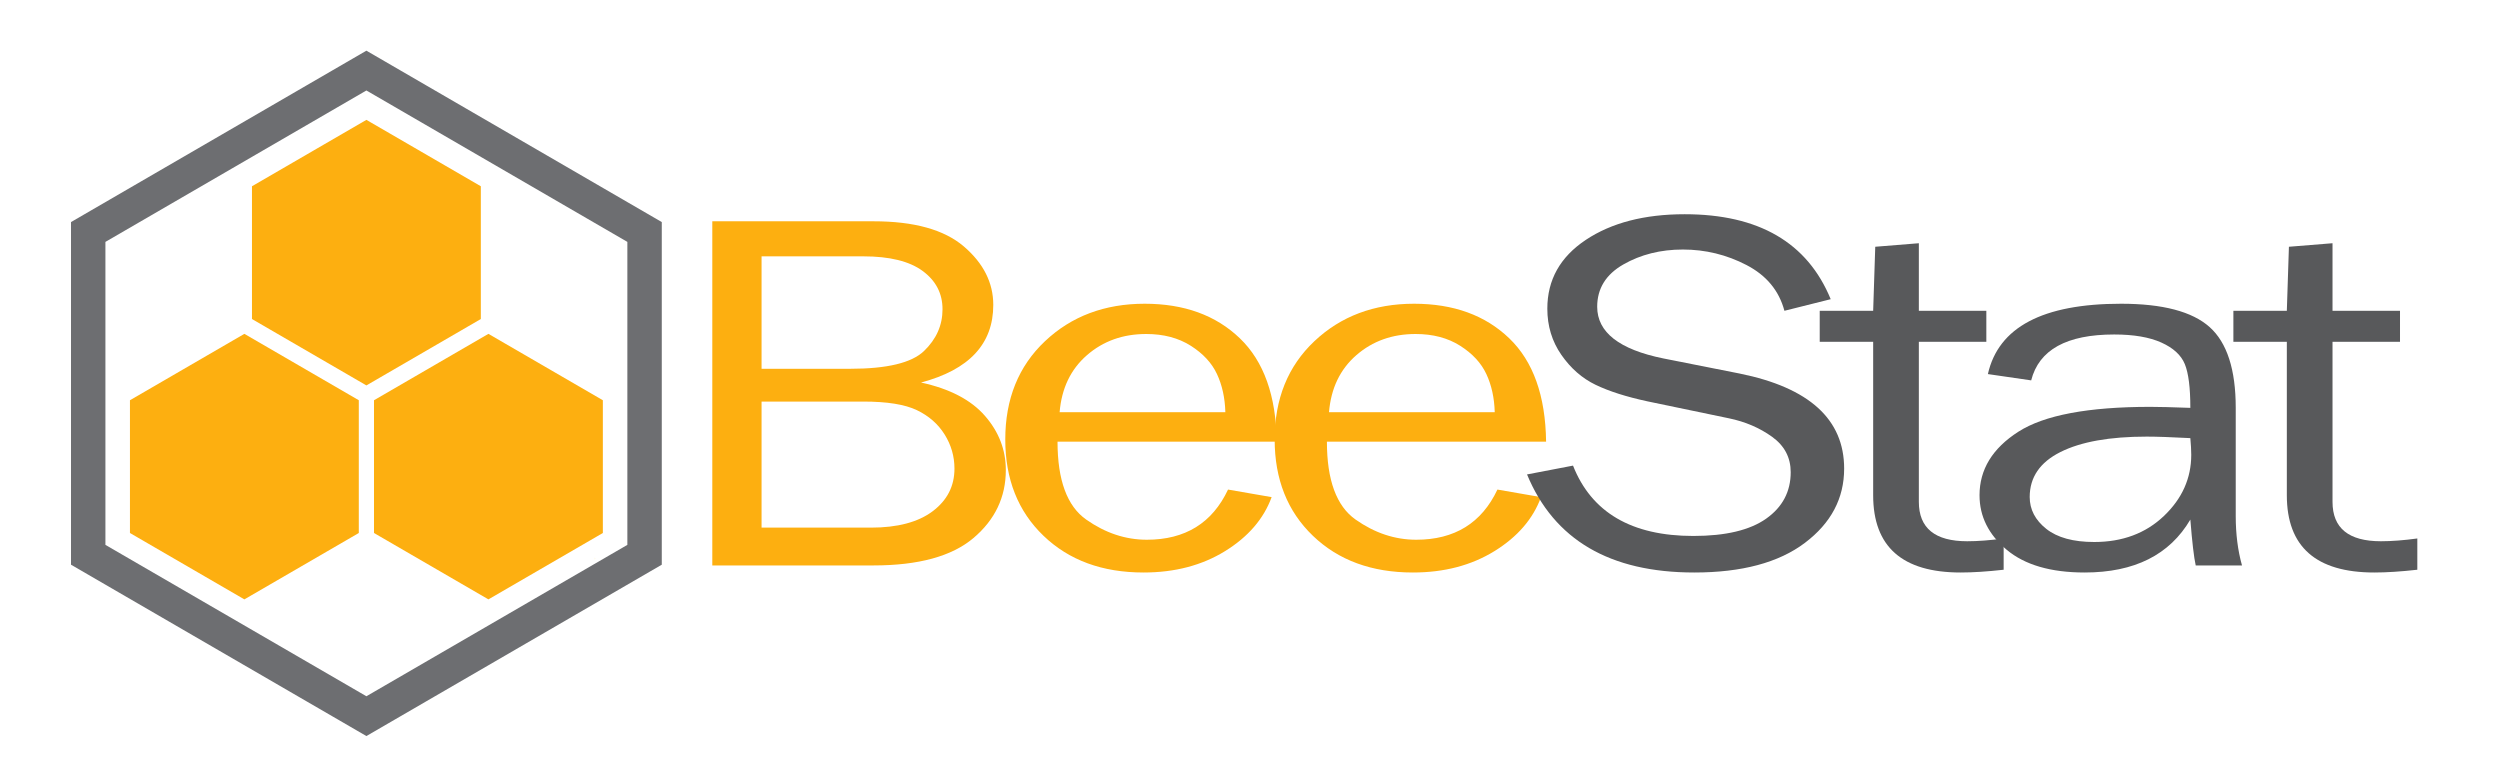 <?xml version="1.0" encoding="utf-8"?>
<!-- Generator: Adobe Illustrator 16.0.0, SVG Export Plug-In . SVG Version: 6.00 Build 0)  -->
<!DOCTYPE svg PUBLIC "-//W3C//DTD SVG 1.1//EN" "http://www.w3.org/Graphics/SVG/1.1/DTD/svg11.dtd">
<svg version="1.1" id="Layer_1" xmlns="http://www.w3.org/2000/svg" xmlns:xlink="http://www.w3.org/1999/xlink" x="0px" y="0px"
	 width="290.5px" height="89.667px" viewBox="0 0 290.5 89.667" enable-background="new 0 0 290.5 89.667" xml:space="preserve">
<path fill-rule="evenodd" clip-rule="evenodd" fill="#FDDA34" d="M69.131,65.025c0-0.082,0-0.162,0-0.244
	C69.157,64.867,69.153,64.951,69.131,65.025z"/>
<g>
	<g>
		<polygon fill-rule="evenodd" clip-rule="evenodd" fill="#FDAF10" points="29.279,21.643 42.575,13.928 55.872,21.643 
			55.872,37.071 42.575,44.785 29.279,37.071 		"/>
		<polygon fill-rule="evenodd" clip-rule="evenodd" fill="#FDAF10" points="15.1,46.508 28.396,38.793 41.692,46.508 41.692,61.935 
			28.396,69.648 15.1,61.935 		"/>
		<polygon fill-rule="evenodd" clip-rule="evenodd" fill="#FDAF10" points="43.459,46.508 56.754,38.793 70.052,46.508 
			70.052,61.935 56.754,69.648 43.459,61.935 		"/>
	</g>
	<polygon fill-rule="evenodd" clip-rule="evenodd" fill="none" stroke="#6D6E71" stroke-width="4" stroke-miterlimit="10" points="
		10.25,26.956 42.575,8.201 74.899,26.956 74.899,64.466 42.575,83.217 10.25,64.466 	"/>
</g>
<g>
	<path fill="#FDAF10" d="M82.769,65.705V25.714h18.737c4.719,0,8.217,0.976,10.496,2.927c2.278,1.952,3.417,4.216,3.417,6.792
		c0,4.528-2.799,7.533-8.396,9.016c3.331,0.725,5.806,2.014,7.425,3.871c1.619,1.855,2.429,3.957,2.429,6.303
		c0,3.146-1.255,5.779-3.765,7.9c-2.51,2.121-6.379,3.182-11.606,3.182H82.769z M88.494,42.853h10.305
		c4.279,0,7.136-0.688,8.57-2.065c1.434-1.377,2.151-2.993,2.151-4.849c0-1.835-0.77-3.32-2.308-4.453
		c-1.539-1.132-3.834-1.699-6.887-1.699H88.494V42.853z M88.494,61.311h12.699c3.1,0,5.494-0.635,7.183-1.904
		c1.688-1.27,2.533-2.92,2.533-4.951c0-1.426-0.381-2.75-1.145-3.971c-0.763-1.221-1.839-2.162-3.227-2.826
		c-1.388-0.664-3.458-0.996-6.211-0.996H88.494V61.311z"/>
	<path fill="#FDAF10" d="M142.698,56.887l5.066,0.879c-0.926,2.527-2.73,4.619-5.413,6.275c-2.684,1.656-5.841,2.484-9.473,2.484
		c-4.788,0-8.663-1.422-11.624-4.268c-2.961-2.844-4.441-6.572-4.441-11.188c0-4.711,1.538-8.518,4.615-11.421
		c3.076-2.903,6.939-4.354,11.589-4.354c4.58,0,8.263,1.338,11.051,4.014c2.787,2.676,4.216,6.68,4.285,12.012h-25.468
		c0,4.473,1.11,7.49,3.331,9.053c2.221,1.563,4.568,2.344,7.044,2.344C137.725,62.717,140.871,60.773,142.698,56.887z
		 M142.386,47.893c-0.046-1.66-0.37-3.135-0.972-4.424c-0.602-1.29-1.619-2.388-3.053-3.296c-1.435-0.908-3.158-1.362-5.17-1.362
		c-2.707,0-5.002,0.82-6.888,2.461c-1.886,1.641-2.944,3.848-3.175,6.622H142.386z"/>
	<path fill="#FDAF10" d="M174.001,56.887l5.066,0.879c-0.926,2.527-2.73,4.619-5.413,6.275c-2.684,1.656-5.841,2.484-9.473,2.484
		c-4.788,0-8.663-1.422-11.624-4.268c-2.961-2.844-4.441-6.572-4.441-11.188c0-4.711,1.538-8.518,4.615-11.421
		c3.076-2.903,6.939-4.354,11.589-4.354c4.58,0,8.263,1.338,11.051,4.014c2.787,2.676,4.216,6.68,4.285,12.012h-25.468
		c0,4.473,1.11,7.49,3.331,9.053c2.221,1.563,4.568,2.344,7.044,2.344C169.027,62.717,172.173,60.773,174.001,56.887z
		 M173.688,47.893c-0.046-1.66-0.37-3.135-0.972-4.424c-0.602-1.29-1.619-2.388-3.053-3.296c-1.435-0.908-3.158-1.362-5.17-1.362
		c-2.707,0-5.002,0.82-6.888,2.461c-1.886,1.641-2.944,3.848-3.175,6.622H173.688z"/>
	<path fill="#58595B" d="M177.441,55.129l5.344-1.025c2.151,5.449,6.812,8.174,13.983,8.174c3.747,0,6.569-0.672,8.466-2.014
		s2.846-3.141,2.846-5.395c0-1.705-0.723-3.078-2.168-4.117c-1.445-1.037-3.116-1.754-5.011-2.145l-9.477-1.973
		c-2.452-0.529-4.458-1.168-6.02-1.922s-2.886-1.913-3.973-3.477s-1.631-3.354-1.631-5.369c0-3.345,1.492-6.009,4.476-7.995
		c2.984-1.985,6.813-2.978,11.485-2.978c8.605,0,14.261,3.292,16.967,9.873l-5.378,1.348c-0.625-2.344-2.094-4.116-4.407-5.317
		c-2.313-1.201-4.777-1.802-7.391-1.802c-2.591,0-4.898,0.579-6.922,1.737c-2.024,1.158-3.036,2.796-3.036,4.916
		c0,2.963,2.565,4.964,7.695,6.004l8.856,1.754c8.096,1.641,12.145,5.322,12.145,11.047c0,3.457-1.521,6.334-4.563,8.629
		c-3.043,2.295-7.328,3.443-12.856,3.443C187.064,66.525,180.587,62.727,177.441,55.129z"/>
	<path fill="#58595B" d="M232.824,62.57v3.633c-1.92,0.215-3.584,0.322-4.996,0.322c-6.777,0-10.166-2.992-10.166-8.975V39.718
		h-6.211v-3.604h6.211l0.242-7.441l5.066-0.41v7.852h7.842v3.604h-7.842v18.598c0,3.051,1.873,4.576,5.621,4.576
		C229.842,62.893,231.252,62.785,232.824,62.57z"/>
	<path fill="#58595B" d="M260.521,65.705h-5.379c-0.208-0.938-0.416-2.715-0.624-5.332c-2.406,4.102-6.501,6.152-12.283,6.152
		c-3.933,0-6.951-0.881-9.057-2.641c-2.104-1.762-3.157-3.873-3.157-6.338c0-2.994,1.504-5.453,4.511-7.379
		c3.007-1.928,8.119-2.891,15.337-2.891c0.972,0,2.521,0.039,4.649,0.117c0-2.344-0.214-4.039-0.642-5.083
		c-0.429-1.045-1.336-1.88-2.725-2.505c-1.388-0.625-3.215-0.938-5.482-0.938c-5.528,0-8.743,1.777-9.646,5.333l-5.031-0.732
		c1.226-5.45,6.385-8.174,15.476-8.174c4.834,0,8.264,0.904,10.288,2.71c2.023,1.807,3.036,4.937,3.036,9.39v12.568
		C259.792,62.053,260.034,63.967,260.521,65.705z M254.518,50.91c-2.221-0.117-3.909-0.176-5.066-0.176
		c-4.302,0-7.646,0.598-10.027,1.791c-2.383,1.193-3.574,2.936-3.574,5.227c0,1.449,0.643,2.684,1.926,3.701
		c1.284,1.018,3.141,1.527,5.569,1.527c3.284,0,5.985-1.008,8.102-3.025c2.117-2.016,3.175-4.385,3.175-7.107
		C254.621,52.301,254.587,51.654,254.518,50.91z"/>
	<path fill="#58595B" d="M280.893,62.57v3.633c-1.92,0.215-3.585,0.322-4.996,0.322c-6.778,0-10.167-2.992-10.167-8.975V39.718
		h-6.211v-3.604h6.211l0.243-7.441l5.066-0.41v7.852h7.842v3.604h-7.842v18.598c0,3.051,1.873,4.576,5.621,4.576
		C277.909,62.893,279.319,62.785,280.893,62.57z"/>
</g>
<g>
</g>
<g>
</g>
<g>
</g>
<g>
</g>
<g>
</g>
<g>
</g>
<g>
</g>
<g>
</g>
<g>
</g>
<g>
</g>
<g>
</g>
<g>
</g>
<g>
</g>
<g>
</g>
<g>
</g>
</svg>
